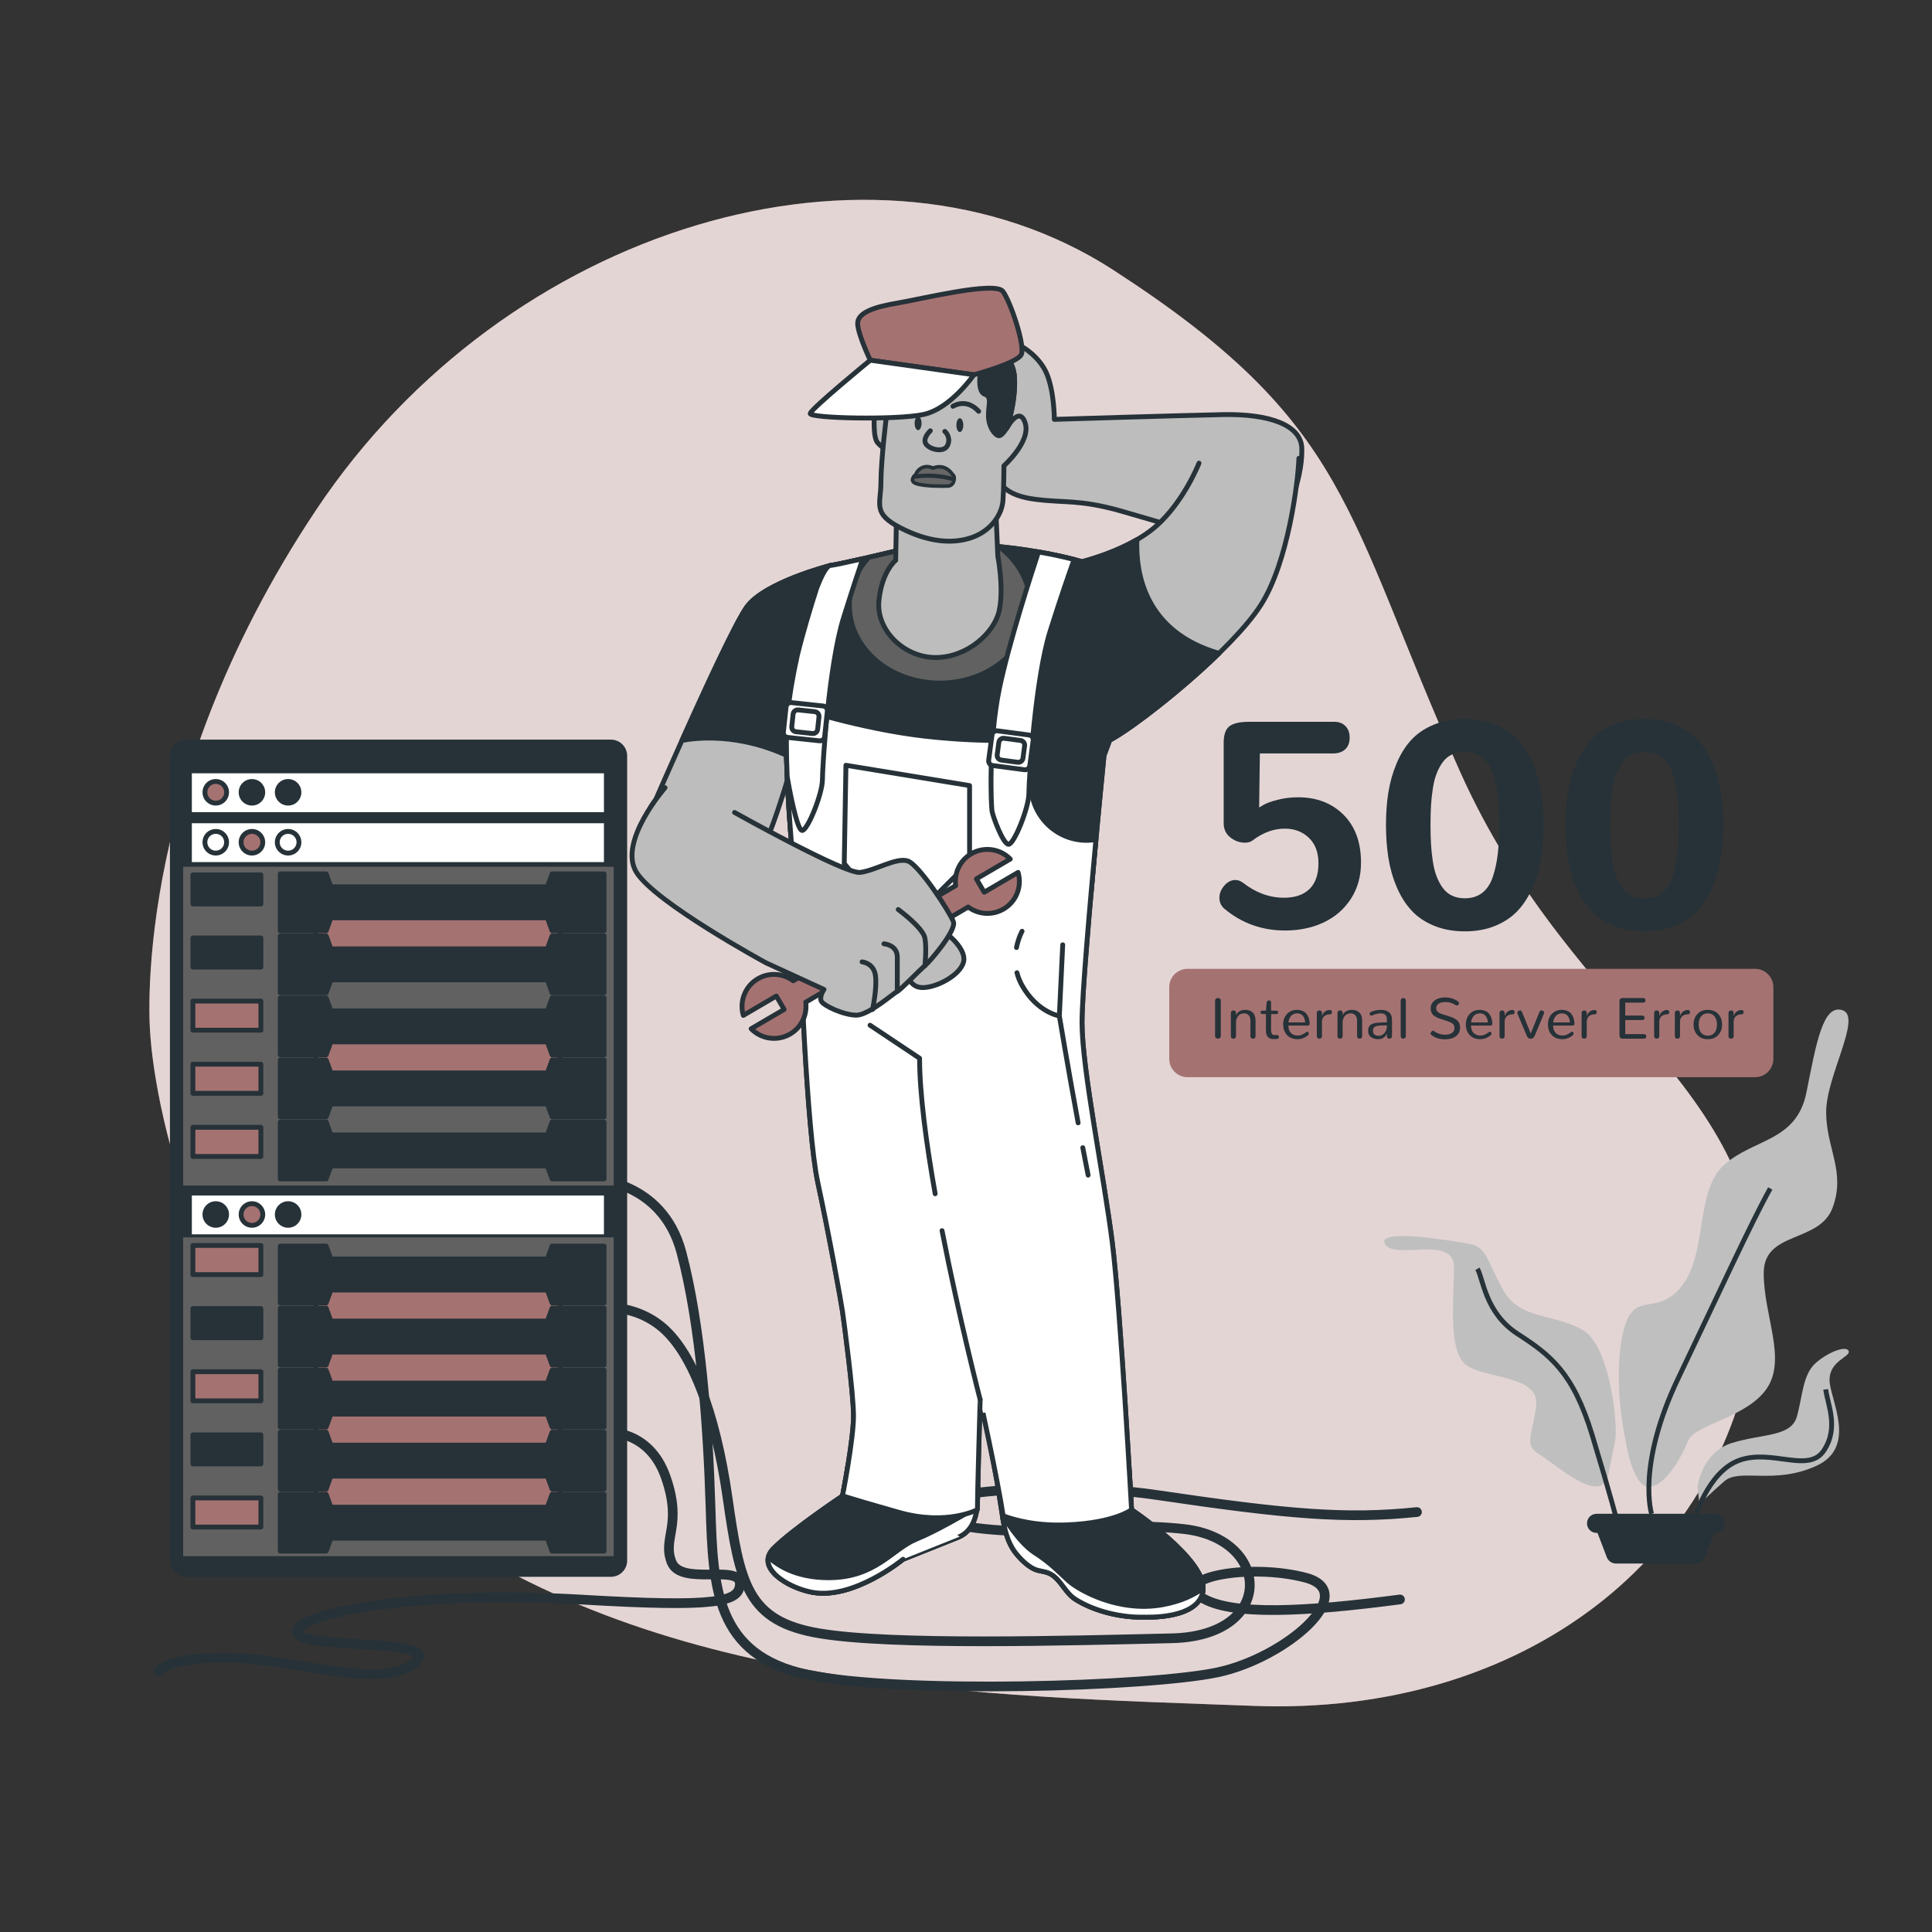 <?xml version="1.0" encoding="utf-8"?>
<!-- Generator: Adobe Illustrator 27.5.0, SVG Export Plug-In . SVG Version: 6.00 Build 0)  -->
<svg version="1.1" xmlns="http://www.w3.org/2000/svg" xmlns:xlink="http://www.w3.org/1999/xlink" x="0px" y="0px"
	 viewBox="0 0 500 500" style="enable-background:new 0 0 500 500;" xml:space="preserve">
<rect x="0" y="0" width="500" height="500" fill="#333333" stroke="none"/>
<g id="Background_Simple">
	<g>
		<path style="fill:#A57272;" d="M38.888,267.6c0,0,3.638,74.585,66.628,122.456c62.99,47.871,149.193,48.817,219.008,51.424
			c69.816,2.607,122.725-38.598,129.808-98.67c7.082-60.072-46.496-76.014-76.535-143.237
			c-30.039-67.223-27.837-89.686-89.705-129.712c-61.868-40.026-157.14-11.398-206.127,61.883
			C32.978,205.026,38.888,267.6,38.888,267.6z"/>
		<path style="opacity:0.7;fill:#FFFFFF;" d="M38.888,267.6c0,0,3.638,74.585,66.628,122.456
			c62.99,47.871,149.193,48.817,219.008,51.424c69.816,2.607,122.725-38.598,129.808-98.67
			c7.082-60.072-46.496-76.014-76.535-143.237c-30.039-67.223-27.837-89.686-89.705-129.712
			c-61.868-40.026-157.14-11.398-206.127,61.883C32.978,205.026,38.888,267.6,38.888,267.6z"/>
	</g>
</g>
<g id="Plants">
	<g>
		<path style="fill:#BFBFBF;" d="M420.729,372.863c0,0-3.402-14.458-0.851-27.215c2.551-12.757,8.505-4.252,15.309-12.757
			s3.402-24.664,11.056-31.467c7.654-6.804,18.71-5.953,21.262-18.71c2.551-12.757,4.252-22.963,9.355-21.262
			c5.103,1.701-4.252,17.009-4.252,26.365s5.103,15.309,1.701,24.664c-3.402,9.355-17.86,5.953-17.86,17.009
			c0,11.056,5.953,22.112,0.85,29.767c-5.103,7.654-18.711,9.355-20.411,13.608c-1.701,4.252-5.953,11.907-10.206,11.907
			C422.43,384.77,420.729,372.863,420.729,372.863z"/>
		<path style="fill:#BFBFBF;" d="M417.962,373.014c0.85-2.552-0.85-24.664-8.505-28.916c-7.654-4.252-16.159-2.551-20.411-10.206
			c-4.252-7.654-4.252-11.056-8.505-11.907c-4.252-0.85-24.664-4.252-22.112,0c2.552,4.252,17.86-2.551,17.86,5.953
			c0,8.505-1.701,22.112,3.402,25.514c5.103,3.402,18.71,2.551,17.86,10.206c-0.85,7.654-3.402,10.206,0.85,12.757
			c4.252,2.551,16.159,13.608,17.86,5.103C417.962,373.014,417.962,373.014,417.962,373.014z"/>
		<path style="fill:none;stroke:#263238;stroke-width:1.256;stroke-miterlimit:10;" d="M427.427,391.766
			c0,0-3.962-12.381,6.934-35.162c10.895-22.781,18.819-40.115,23.772-49.029"/>
		<path style="fill:none;stroke:#263238;stroke-width:1.256;stroke-miterlimit:10;" d="M418.512,393.747
			c0,0-1.486-5.943-6.438-22.286c-4.952-16.343-10.895-20.8-19.315-26.248c-8.419-5.448-8.914-14.362-10.4-16.838"/>
		<path style="fill:#BFBFBF;" d="M439.313,384.832c0,0,0.991-8.914,8.914-11.391c7.924-2.476,15.353-1.486,16.838-6.933
			c1.486-5.448,1.486-10.895,4.952-13.867c3.467-2.971,7.924-4.457,8.419-2.971c0.495,1.486-4.952,2.476-4.952,7.429
			s7.429,17.333-3.467,22.286c-10.895,4.953-19.81,0.495-23.772,3.962c-3.962,3.467-6.438,5.943-6.438,5.943L439.313,384.832z"/>
		<path style="fill:none;stroke:#263238;stroke-width:1.256;stroke-miterlimit:10;" d="M438.322,393.747
			c0,0,3.467-12.876,11.886-15.848c8.419-2.971,17.829,3.467,21.791-2.476c3.962-5.943,0.991-11.886,0.495-15.848"/>
		<path style="fill:#263238;" d="M443.893,391.766h-30.705c-1.367,0-2.476,1.109-2.476,2.476l0,0c0,1.368,1.109,2.476,2.476,2.476
			h0.248l2.391,6.27c0.38,0.996,1.335,1.654,2.4,1.654h20.629c1.066,0,2.021-0.658,2.4-1.654l2.39-6.27h0.248
			c1.368,0,2.476-1.109,2.476-2.476l0,0C446.37,392.875,445.261,391.766,443.893,391.766z"/>
	</g>
</g>
<g id="Text">
	<g>
		<g>
			<path style="fill:#A57272;" d="M454.211,278.776H307.333c-2.614,0-4.733-2.119-4.733-4.733V255.47
				c0-2.614,2.119-4.734,4.734-4.734h146.878c2.614,0,4.734,2.119,4.734,4.734v18.573
				C458.945,276.657,456.826,278.776,454.211,278.776z"/>
			<g>
				<path style="fill:#263238;" d="M314.675,268.614c-0.145-0.125-0.217-0.298-0.217-0.519v-9.1c0-0.221,0.075-0.395,0.225-0.523
					c0.15-0.128,0.325-0.191,0.526-0.191c0.201,0,0.374,0.063,0.519,0.188c0.145,0.125,0.217,0.301,0.217,0.527v9.1
					c0,0.226-0.074,0.4-0.221,0.523c-0.147,0.123-0.324,0.184-0.53,0.184C314.992,268.802,314.819,268.739,314.675,268.614z"/>
				<path style="fill:#263238;" d="M318.735,268.643c-0.128-0.111-0.191-0.266-0.191-0.468v-6.052c0-0.196,0.066-0.35,0.199-0.46
					c0.133-0.111,0.29-0.166,0.471-0.166c0.181,0,0.337,0.053,0.467,0.158c0.13,0.105,0.195,0.254,0.195,0.445v0.641
					c0.186-0.447,0.492-0.79,0.917-1.031c0.425-0.24,0.919-0.361,1.484-0.361c0.81,0,1.455,0.236,1.936,0.707
					c0.481,0.471,0.721,1.185,0.721,2.143v3.976c0,0.201-0.065,0.357-0.195,0.468c-0.13,0.11-0.286,0.166-0.467,0.166
					c-0.182,0-0.338-0.055-0.468-0.166c-0.13-0.111-0.195-0.266-0.195-0.468v-3.99c0-0.628-0.146-1.107-0.438-1.436
					c-0.292-0.329-0.703-0.493-1.233-0.493c-0.564,0-1.041,0.201-1.428,0.604c-0.388,0.402-0.599,0.95-0.633,1.642v3.674
					c0,0.196-0.068,0.351-0.203,0.464c-0.135,0.113-0.293,0.169-0.475,0.169C319.017,268.809,318.863,268.754,318.735,268.643z"/>
				<path style="fill:#263238;" d="M328.122,268.363c-0.334-0.366-0.501-0.929-0.501-1.69v-4.241h-0.898
					c-0.162,0-0.286-0.039-0.372-0.118c-0.086-0.079-0.129-0.184-0.129-0.317c0-0.128,0.042-0.232,0.125-0.313
					c0.083-0.081,0.206-0.121,0.368-0.121h0.906l0.177-2.091c0.01-0.157,0.08-0.292,0.21-0.405c0.13-0.113,0.274-0.169,0.431-0.169
					c0.147,0,0.27,0.046,0.368,0.136c0.098,0.091,0.147,0.222,0.147,0.394v2.135h1.355c0.162,0,0.283,0.042,0.364,0.125
					c0.081,0.083,0.122,0.191,0.122,0.324c0,0.28-0.162,0.42-0.486,0.42h-1.355v4.013c0,0.505,0.071,0.87,0.214,1.093
					c0.142,0.223,0.368,0.335,0.677,0.335h0.081l0.501-0.022h0.044c0.162,0,0.29,0.052,0.383,0.155
					c0.093,0.103,0.14,0.223,0.14,0.361c0,0.123-0.027,0.222-0.081,0.298c-0.054,0.076-0.136,0.131-0.247,0.166
					c-0.111,0.034-0.221,0.056-0.331,0.066c-0.11,0.01-0.254,0.015-0.431,0.015h-0.434
					C328.905,268.912,328.456,268.729,328.122,268.363z"/>
				<path style="fill:#263238;" d="M333.865,268.485c-0.545-0.299-0.978-0.74-1.299-1.322c-0.322-0.582-0.482-1.26-0.482-2.036
					c0-0.682,0.135-1.306,0.405-1.87c0.27-0.564,0.677-1.023,1.222-1.377c0.545-0.353,1.18-0.53,1.907-0.53
					c0.574,0,1.077,0.096,1.509,0.287c0.432,0.191,0.776,0.455,1.031,0.792c0.255,0.336,0.447,0.712,0.574,1.126
					c0.128,0.415,0.199,0.87,0.214,1.366c0,0.142-0.039,0.26-0.118,0.353c-0.079,0.093-0.196,0.14-0.353,0.14h-5.051
					c0.01,0.844,0.236,1.484,0.677,1.918c0.442,0.434,1.009,0.657,1.701,0.666c0.437,0,0.829-0.079,1.178-0.236
					c0.349-0.157,0.699-0.371,1.053-0.641c0.088-0.069,0.182-0.103,0.28-0.103c0.118,0,0.217,0.045,0.298,0.136
					c0.081,0.091,0.122,0.198,0.122,0.32c0,0.157-0.069,0.297-0.206,0.42c-0.775,0.697-1.713,1.046-2.812,1.046
					C335.026,268.937,334.41,268.784,333.865,268.485z M337.782,264.598c-0.044-0.687-0.238-1.249-0.582-1.686
					c-0.344-0.437-0.847-0.655-1.509-0.655c-0.344,0-0.655,0.066-0.935,0.199c-0.28,0.133-0.509,0.31-0.688,0.534
					c-0.179,0.223-0.322,0.471-0.427,0.744c-0.106,0.272-0.171,0.561-0.195,0.865H337.782z"/>
				<path style="fill:#263238;" d="M340.985,268.647c-0.128-0.108-0.191-0.26-0.191-0.456v-6.074c0-0.196,0.066-0.347,0.199-0.453
					c0.133-0.106,0.29-0.158,0.471-0.158c0.182,0,0.338,0.053,0.467,0.158c0.13,0.105,0.195,0.251,0.195,0.438l-0.008,0.884
					c0.123-0.456,0.37-0.838,0.74-1.145c0.371-0.307,0.816-0.46,1.336-0.46c0.157,0,0.281,0.059,0.372,0.177
					c0.091,0.118,0.136,0.255,0.136,0.412c0,0.147-0.042,0.274-0.125,0.379c-0.083,0.105-0.204,0.158-0.361,0.158
					c-0.663,0-1.177,0.172-1.542,0.515c-0.366,0.344-0.548,0.802-0.548,1.377v3.792c0,0.196-0.068,0.348-0.203,0.456
					c-0.135,0.108-0.293,0.162-0.475,0.162C341.267,268.809,341.112,268.755,340.985,268.647z"/>
				<path style="fill:#263238;" d="M346.33,268.643c-0.128-0.111-0.191-0.266-0.191-0.468v-6.052c0-0.196,0.066-0.35,0.199-0.46
					c0.133-0.111,0.29-0.166,0.471-0.166c0.182,0,0.337,0.053,0.467,0.158c0.13,0.105,0.195,0.254,0.195,0.445v0.641
					c0.186-0.447,0.492-0.79,0.917-1.031c0.425-0.24,0.919-0.361,1.484-0.361c0.81,0,1.455,0.236,1.936,0.707
					c0.481,0.471,0.721,1.185,0.721,2.143v3.976c0,0.201-0.065,0.357-0.195,0.468c-0.13,0.11-0.286,0.166-0.468,0.166
					c-0.181,0-0.337-0.055-0.467-0.166c-0.13-0.111-0.195-0.266-0.195-0.468v-3.99c0-0.628-0.146-1.107-0.438-1.436
					s-0.703-0.493-1.233-0.493c-0.564,0-1.04,0.201-1.428,0.604c-0.388,0.402-0.599,0.95-0.633,1.642v3.674
					c0,0.196-0.068,0.351-0.202,0.464c-0.135,0.113-0.293,0.169-0.475,0.169C346.612,268.809,346.458,268.754,346.33,268.643z"/>
				<path style="fill:#263238;" d="M354.79,268.389c-0.481-0.368-0.721-0.891-0.721-1.568c0-0.28,0.029-0.525,0.088-0.736
					c0.059-0.211,0.142-0.396,0.25-0.556c0.108-0.159,0.26-0.294,0.457-0.405c0.196-0.111,0.412-0.201,0.648-0.273
					c0.236-0.071,0.535-0.125,0.898-0.162c0.363-0.037,0.737-0.063,1.123-0.077c0.385-0.015,0.85-0.022,1.395-0.022v-0.803
					c0-0.525-0.14-0.913-0.42-1.163c-0.28-0.25-0.67-0.376-1.171-0.376c-0.299,0-0.599,0.032-0.898,0.096
					c-0.299,0.064-0.535,0.128-0.707,0.191c-0.172,0.064-0.383,0.152-0.633,0.265c-0.049,0.025-0.108,0.037-0.177,0.037
					c-0.128,0-0.238-0.053-0.331-0.158c-0.093-0.105-0.14-0.222-0.14-0.35c0-0.147,0.069-0.26,0.206-0.339
					c0.761-0.427,1.666-0.641,2.717-0.641c0.898,0,1.602,0.209,2.109,0.626c0.508,0.417,0.762,1.06,0.762,1.929v4.292
					c0,0.191-0.068,0.342-0.203,0.453c-0.135,0.11-0.291,0.166-0.467,0.166c-0.177,0-0.328-0.053-0.453-0.158
					c-0.125-0.106-0.188-0.254-0.188-0.446v-0.707c-0.456,0.957-1.212,1.436-2.268,1.436
					C355.896,268.942,355.271,268.758,354.79,268.389z M358.29,267.359c0.424-0.466,0.637-1.06,0.637-1.782v-0.221
					c-0.609,0-1.104,0.011-1.487,0.033c-0.383,0.022-0.722,0.061-1.016,0.118c-0.295,0.056-0.515,0.14-0.663,0.25
					c-0.147,0.111-0.256,0.244-0.328,0.401c-0.071,0.157-0.107,0.358-0.107,0.604c0,0.447,0.133,0.774,0.398,0.983
					c0.265,0.209,0.626,0.313,1.082,0.313C357.371,268.058,357.866,267.825,358.29,267.359z"/>
				<path style="fill:#263238;" d="M362.69,268.636c-0.128-0.115-0.191-0.281-0.191-0.497v-9.181c0-0.206,0.068-0.368,0.202-0.486
					c0.135-0.118,0.293-0.177,0.475-0.177c0.177,0,0.33,0.059,0.46,0.177c0.13,0.118,0.195,0.28,0.195,0.486v9.181
					c0,0.206-0.067,0.369-0.202,0.49c-0.135,0.12-0.293,0.18-0.475,0.18C362.972,268.809,362.817,268.751,362.69,268.636z"/>
				<path style="fill:#263238;" d="M370.302,267.705c-0.059-0.054-0.088-0.128-0.088-0.221c0-0.157,0.075-0.319,0.224-0.486
					c0.15-0.167,0.301-0.25,0.453-0.25c0.069,0,0.13,0.02,0.184,0.059c0.835,0.648,1.801,0.972,2.901,0.972
					c0.717,0,1.302-0.142,1.756-0.427c0.454-0.285,0.681-0.697,0.681-1.237c0-0.26-0.033-0.482-0.099-0.666
					c-0.066-0.184-0.177-0.345-0.331-0.482c-0.155-0.137-0.33-0.253-0.526-0.346c-0.196-0.093-0.452-0.194-0.766-0.302l-2.113-0.707
					c-0.78-0.265-1.362-0.599-1.745-1.001c-0.383-0.402-0.574-0.957-0.574-1.664c0-0.569,0.166-1.07,0.497-1.502
					c0.331-0.432,0.778-0.758,1.34-0.979c0.562-0.221,1.196-0.331,1.903-0.331c0.692,0,1.353,0.112,1.984,0.335
					c0.631,0.223,1.113,0.485,1.447,0.784c0.113,0.098,0.169,0.221,0.169,0.368c0,0.152-0.056,0.29-0.169,0.412
					c-0.113,0.123-0.248,0.184-0.405,0.184c-0.113,0-0.221-0.034-0.324-0.103c-0.299-0.196-0.676-0.377-1.13-0.541
					c-0.454-0.165-0.939-0.247-1.454-0.247c-0.736,0-1.325,0.135-1.767,0.405c-0.442,0.27-0.663,0.66-0.663,1.171
					c0,0.383,0.114,0.688,0.342,0.917c0.228,0.228,0.593,0.426,1.093,0.592l2.12,0.685c0.427,0.137,0.789,0.282,1.086,0.434
					c0.297,0.152,0.567,0.337,0.81,0.556c0.243,0.219,0.425,0.48,0.545,0.784c0.12,0.304,0.181,0.655,0.181,1.053
					c0,0.962-0.355,1.711-1.064,2.245c-0.709,0.535-1.672,0.803-2.89,0.803C372.413,268.971,371.211,268.549,370.302,267.705z"/>
				<path style="fill:#263238;" d="M381.14,268.485c-0.545-0.299-0.978-0.74-1.3-1.322c-0.321-0.582-0.482-1.26-0.482-2.036
					c0-0.682,0.135-1.306,0.405-1.87c0.27-0.564,0.677-1.023,1.222-1.377c0.545-0.353,1.18-0.53,1.907-0.53
					c0.574,0,1.077,0.096,1.509,0.287c0.432,0.191,0.775,0.455,1.031,0.792c0.255,0.336,0.447,0.712,0.574,1.126
					c0.128,0.415,0.199,0.87,0.214,1.366c0,0.142-0.039,0.26-0.118,0.353c-0.078,0.093-0.196,0.14-0.353,0.14h-5.051
					c0.01,0.844,0.236,1.484,0.677,1.918c0.442,0.434,1.009,0.657,1.701,0.666c0.437,0,0.83-0.079,1.178-0.236
					c0.349-0.157,0.7-0.371,1.053-0.641c0.088-0.069,0.181-0.103,0.28-0.103c0.118,0,0.217,0.045,0.298,0.136
					c0.081,0.091,0.122,0.198,0.122,0.32c0,0.157-0.069,0.297-0.206,0.42c-0.776,0.697-1.713,1.046-2.813,1.046
					C382.301,268.937,381.685,268.784,381.14,268.485z M385.057,264.598c-0.044-0.687-0.238-1.249-0.582-1.686
					c-0.344-0.437-0.847-0.655-1.509-0.655c-0.344,0-0.655,0.066-0.935,0.199c-0.28,0.133-0.509,0.31-0.689,0.534
					c-0.179,0.223-0.321,0.471-0.427,0.744c-0.105,0.272-0.171,0.561-0.195,0.865H385.057z"/>
				<path style="fill:#263238;" d="M388.26,268.647c-0.128-0.108-0.191-0.26-0.191-0.456v-6.074c0-0.196,0.066-0.347,0.199-0.453
					c0.133-0.106,0.29-0.158,0.471-0.158c0.182,0,0.337,0.053,0.468,0.158c0.13,0.105,0.195,0.251,0.195,0.438l-0.007,0.884
					c0.123-0.456,0.369-0.838,0.74-1.145c0.371-0.307,0.816-0.46,1.336-0.46c0.157,0,0.281,0.059,0.372,0.177
					c0.091,0.118,0.136,0.255,0.136,0.412c0,0.147-0.042,0.274-0.125,0.379s-0.204,0.158-0.361,0.158
					c-0.663,0-1.177,0.172-1.542,0.515c-0.366,0.344-0.549,0.802-0.549,1.377v3.792c0,0.196-0.067,0.348-0.202,0.456
					c-0.135,0.108-0.293,0.162-0.475,0.162C388.542,268.809,388.387,268.755,388.26,268.647z"/>
				<path style="fill:#263238;" d="M395.486,268.592c-0.159-0.15-0.315-0.406-0.468-0.769l-2.297-5.5
					c-0.03-0.064-0.044-0.132-0.044-0.206c0-0.167,0.07-0.313,0.21-0.438c0.14-0.125,0.296-0.188,0.467-0.188
					c0.255,0,0.437,0.14,0.545,0.42l2.253,5.544l2.246-5.544c0.108-0.28,0.29-0.42,0.545-0.42c0.172,0,0.327,0.063,0.467,0.188
					c0.14,0.125,0.21,0.271,0.21,0.438c0,0.074-0.015,0.142-0.044,0.206l-2.297,5.5c-0.152,0.363-0.308,0.62-0.467,0.769
					c-0.16,0.15-0.379,0.225-0.659,0.225C395.868,268.816,395.646,268.741,395.486,268.592z"/>
				<path style="fill:#263238;" d="M402.388,268.485c-0.545-0.299-0.978-0.74-1.299-1.322c-0.322-0.582-0.482-1.26-0.482-2.036
					c0-0.682,0.135-1.306,0.405-1.87c0.27-0.564,0.677-1.023,1.222-1.377c0.545-0.353,1.181-0.53,1.907-0.53
					c0.574,0,1.077,0.096,1.509,0.287c0.432,0.191,0.776,0.455,1.031,0.792c0.255,0.336,0.447,0.712,0.574,1.126
					c0.128,0.415,0.199,0.87,0.214,1.366c0,0.142-0.039,0.26-0.118,0.353c-0.079,0.093-0.196,0.14-0.354,0.14h-5.051
					c0.01,0.844,0.236,1.484,0.677,1.918c0.442,0.434,1.009,0.657,1.701,0.666c0.437,0,0.829-0.079,1.178-0.236
					c0.348-0.157,0.699-0.371,1.053-0.641c0.088-0.069,0.182-0.103,0.28-0.103c0.118,0,0.217,0.045,0.298,0.136
					c0.081,0.091,0.122,0.198,0.122,0.32c0,0.157-0.069,0.297-0.206,0.42c-0.776,0.697-1.713,1.046-2.813,1.046
					C403.549,268.937,402.933,268.784,402.388,268.485z M406.305,264.598c-0.044-0.687-0.238-1.249-0.582-1.686
					c-0.344-0.437-0.847-0.655-1.509-0.655c-0.344,0-0.655,0.066-0.935,0.199c-0.28,0.133-0.509,0.31-0.688,0.534
					c-0.179,0.223-0.322,0.471-0.427,0.744c-0.106,0.272-0.171,0.561-0.195,0.865H406.305z"/>
				<path style="fill:#263238;" d="M409.508,268.647c-0.128-0.108-0.191-0.26-0.191-0.456v-6.074c0-0.196,0.066-0.347,0.199-0.453
					c0.133-0.106,0.29-0.158,0.471-0.158c0.182,0,0.337,0.053,0.467,0.158c0.13,0.105,0.195,0.251,0.195,0.438l-0.007,0.884
					c0.123-0.456,0.369-0.838,0.74-1.145c0.371-0.307,0.816-0.46,1.336-0.46c0.157,0,0.281,0.059,0.372,0.177
					c0.091,0.118,0.136,0.255,0.136,0.412c0,0.147-0.042,0.274-0.125,0.379c-0.083,0.105-0.204,0.158-0.361,0.158
					c-0.663,0-1.177,0.172-1.542,0.515c-0.366,0.344-0.548,0.802-0.548,1.377v3.792c0,0.196-0.068,0.348-0.202,0.456
					c-0.135,0.108-0.293,0.162-0.475,0.162C409.79,268.809,409.636,268.755,409.508,268.647z"/>
				<path style="fill:#263238;" d="M419.348,268.592c-0.15-0.145-0.225-0.313-0.225-0.504v-9.078c0-0.191,0.068-0.359,0.203-0.504
					c0.135-0.145,0.301-0.217,0.497-0.217h5.456c0.186,0,0.331,0.058,0.434,0.173c0.103,0.115,0.154,0.254,0.154,0.416
					c0,0.162-0.051,0.302-0.154,0.42c-0.103,0.118-0.248,0.177-0.434,0.177h-4.668v3.35h4.418c0.191,0,0.339,0.056,0.442,0.169
					c0.103,0.113,0.155,0.248,0.155,0.405c0,0.157-0.053,0.293-0.158,0.409c-0.105,0.115-0.252,0.173-0.438,0.173h-4.418v3.645
					h4.859c0.186,0,0.331,0.059,0.434,0.177c0.103,0.118,0.155,0.258,0.155,0.42c0,0.162-0.052,0.301-0.155,0.416
					c-0.103,0.115-0.248,0.173-0.434,0.173h-5.61C419.668,268.809,419.498,268.737,419.348,268.592z"/>
				<path style="fill:#263238;" d="M428.283,268.647c-0.128-0.108-0.191-0.26-0.191-0.456v-6.074c0-0.196,0.066-0.347,0.199-0.453
					c0.133-0.106,0.29-0.158,0.471-0.158c0.182,0,0.338,0.053,0.467,0.158c0.13,0.105,0.195,0.251,0.195,0.438l-0.007,0.884
					c0.123-0.456,0.369-0.838,0.74-1.145c0.371-0.307,0.816-0.46,1.336-0.46c0.157,0,0.281,0.059,0.372,0.177
					c0.091,0.118,0.136,0.255,0.136,0.412c0,0.147-0.042,0.274-0.125,0.379c-0.083,0.105-0.204,0.158-0.361,0.158
					c-0.663,0-1.177,0.172-1.543,0.515c-0.366,0.344-0.548,0.802-0.548,1.377v3.792c0,0.196-0.068,0.348-0.203,0.456
					c-0.135,0.108-0.293,0.162-0.475,0.162C428.565,268.809,428.41,268.755,428.283,268.647z"/>
				<path style="fill:#263238;" d="M433.642,268.647c-0.128-0.108-0.191-0.26-0.191-0.456v-6.074c0-0.196,0.066-0.347,0.199-0.453
					c0.132-0.106,0.289-0.158,0.471-0.158c0.182,0,0.337,0.053,0.467,0.158c0.13,0.105,0.195,0.251,0.195,0.438l-0.007,0.884
					c0.123-0.456,0.369-0.838,0.74-1.145c0.371-0.307,0.816-0.46,1.336-0.46c0.157,0,0.281,0.059,0.372,0.177
					c0.091,0.118,0.136,0.255,0.136,0.412c0,0.147-0.042,0.274-0.125,0.379c-0.083,0.105-0.204,0.158-0.361,0.158
					c-0.663,0-1.177,0.172-1.543,0.515s-0.548,0.802-0.548,1.377v3.792c0,0.196-0.068,0.348-0.203,0.456
					c-0.135,0.108-0.293,0.162-0.475,0.162C433.925,268.809,433.77,268.755,433.642,268.647z"/>
				<path style="fill:#263238;" d="M439.293,267.874c-0.665-0.712-0.998-1.62-0.998-2.724c0-1.109,0.333-2.02,0.998-2.732
					c0.665-0.712,1.562-1.068,2.691-1.068c1.129,0,2.026,0.355,2.691,1.064c0.665,0.709,0.998,1.621,0.998,2.735
					c0,1.104-0.331,2.012-0.994,2.724c-0.663,0.712-1.561,1.068-2.695,1.068C440.855,268.942,439.958,268.586,439.293,267.874z
					 M443.725,267.259c0.415-0.513,0.622-1.216,0.622-2.109c0-0.888-0.21-1.593-0.629-2.113c-0.42-0.52-0.998-0.78-1.734-0.78
					c-0.741,0-1.32,0.259-1.738,0.777c-0.417,0.518-0.626,1.223-0.626,2.117c0,0.884,0.207,1.584,0.622,2.102
					c0.415,0.518,0.99,0.777,1.727,0.777C442.725,268.029,443.311,267.772,443.725,267.259z"/>
				<path style="fill:#263238;" d="M447.528,268.647c-0.128-0.108-0.191-0.26-0.191-0.456v-6.074c0-0.196,0.066-0.347,0.199-0.453
					c0.132-0.106,0.29-0.158,0.471-0.158c0.182,0,0.337,0.053,0.467,0.158c0.13,0.105,0.195,0.251,0.195,0.438l-0.007,0.884
					c0.123-0.456,0.369-0.838,0.74-1.145c0.371-0.307,0.816-0.46,1.336-0.46c0.157,0,0.281,0.059,0.372,0.177
					c0.091,0.118,0.136,0.255,0.136,0.412c0,0.147-0.042,0.274-0.125,0.379c-0.083,0.105-0.204,0.158-0.361,0.158
					c-0.663,0-1.177,0.172-1.543,0.515c-0.366,0.344-0.548,0.802-0.548,1.377v3.792c0,0.196-0.068,0.348-0.202,0.456
					c-0.135,0.108-0.293,0.162-0.475,0.162C447.81,268.809,447.656,268.755,447.528,268.647z"/>
			</g>
		</g>
		<g>
			<path style="fill:#263238;" d="M316.796,235.121c-0.809-0.734-1.212-1.652-1.212-2.753c0-1.15,0.422-2.209,1.266-3.176
				c0.845-0.967,1.793-1.45,2.846-1.45c0.342,0,0.686,0.061,1.028,0.184c0.342,0.123,0.674,0.307,0.992,0.551
				c3.304,2.57,6.829,3.854,10.574,3.854c2.864,0,5.067-0.752,6.609-2.258c1.543-1.505,2.313-3.727,2.313-6.663
				c0-2.815-0.826-5.011-2.479-6.591c-1.652-1.579-3.727-2.368-6.222-2.368c-2.864,0-5.63,1.004-8.298,3.011
				c-0.491,0.416-1.176,0.623-2.057,0.623c-1.346,0-2.595-0.453-3.745-1.358c-1.151-0.906-1.725-2.13-1.725-3.671v-20.854
				c0-2.08,0.501-3.5,1.506-4.259c1.002-0.759,2.68-1.139,5.03-1.139h22.102c1.199,0,2.16,0.368,2.883,1.102
				c0.721,0.734,1.082,1.738,1.082,3.011c0,1.273-0.379,2.271-1.138,2.992c-0.76,0.722-1.823,1.083-3.194,1.083h-18.908
				l-0.184,13.989l1.102-0.661c0.734-0.441,1.945-0.882,3.634-1.322c1.689-0.441,3.475-0.661,5.36-0.661
				c4.798,0,8.707,1.506,11.731,4.516c3.022,3.011,4.534,7.136,4.534,12.373c0,3.55-0.869,6.671-2.606,9.363
				c-1.739,2.692-4.089,4.736-7.05,6.132c-2.962,1.395-6.291,2.092-9.986,2.092C326.562,240.812,321.299,238.916,316.796,235.121z"
				/>
			<path style="fill:#263238;" d="M371.079,239.564c-2.362-0.979-4.308-2.307-5.837-3.984c-1.53-1.676-2.797-3.701-3.8-6.075
				c-1.004-2.374-1.714-4.878-2.129-7.509c-0.417-2.631-0.625-5.477-0.625-8.537c0-3.011,0.207-5.813,0.625-8.407
				c0.415-2.595,1.119-5.079,2.11-7.454c0.992-2.374,2.246-4.394,3.764-6.058c1.517-1.664,3.463-2.992,5.837-3.984
				c2.374-0.991,5.067-1.487,8.078-1.487c2.961,0,5.612,0.484,7.949,1.45c2.337,0.968,4.27,2.277,5.801,3.929
				c1.53,1.652,2.803,3.66,3.819,6.021c1.015,2.363,1.738,4.853,2.166,7.472c0.428,2.619,0.643,5.459,0.643,8.518
				c0,3.036-0.209,5.869-0.625,8.5c-0.416,2.631-1.126,5.134-2.129,7.509c-1.004,2.374-2.271,4.399-3.8,6.075
				c-1.53,1.677-3.47,3.011-5.819,4.003c-2.35,0.992-5.019,1.487-8.004,1.487C376.115,241.033,373.441,240.542,371.079,239.564z
				 M383.654,231.027c1.223-0.967,2.135-2.379,2.735-4.241c0.6-1.859,1.016-3.83,1.248-5.911c0.233-2.08,0.35-4.552,0.35-7.416
				c0-2.252-0.061-4.228-0.184-5.929c-0.123-1.701-0.373-3.402-0.752-5.103c-0.38-1.701-0.888-3.096-1.524-4.186
				c-0.637-1.089-1.493-1.97-2.571-2.644c-1.077-0.672-2.362-1.009-3.854-1.009c-1.248,0-2.35,0.22-3.305,0.661
				c-0.955,0.44-1.75,1.096-2.387,1.965c-0.637,0.869-1.169,1.848-1.596,2.937c-0.43,1.089-0.759,2.38-0.991,3.873
				c-0.233,1.493-0.393,2.974-0.477,4.443c-0.086,1.469-0.129,3.133-0.129,4.993c0,1.86,0.043,3.531,0.129,5.011
				c0.085,1.481,0.244,2.974,0.477,4.48c0.232,1.505,0.562,2.809,0.991,3.91c0.427,1.102,0.96,2.087,1.596,2.956
				c0.637,0.869,1.432,1.53,2.387,1.983c0.955,0.453,2.057,0.678,3.305,0.678C380.913,232.478,382.429,231.994,383.654,231.027z"/>
			<path style="fill:#263238;" d="M417.561,239.564c-2.362-0.979-4.308-2.307-5.837-3.984c-1.53-1.676-2.797-3.701-3.8-6.075
				c-1.004-2.374-1.714-4.878-2.129-7.509c-0.417-2.631-0.624-5.477-0.624-8.537c0-3.011,0.207-5.813,0.624-8.407
				c0.415-2.595,1.119-5.079,2.111-7.454c0.992-2.374,2.246-4.394,3.763-6.058c1.517-1.664,3.463-2.992,5.837-3.984
				c2.374-0.991,5.067-1.487,8.078-1.487c2.961,0,5.611,0.484,7.949,1.45c2.336,0.968,4.27,2.277,5.8,3.929
				c1.53,1.652,2.803,3.66,3.819,6.021c1.015,2.363,1.737,4.853,2.166,7.472c0.428,2.619,0.643,5.459,0.643,8.518
				c0,3.036-0.209,5.869-0.625,8.5c-0.416,2.631-1.126,5.134-2.129,7.509c-1.004,2.374-2.271,4.399-3.801,6.075
				c-1.53,1.677-3.47,3.011-5.819,4.003c-2.35,0.992-5.019,1.487-8.004,1.487C422.597,241.033,419.923,240.542,417.561,239.564z
				 M430.136,231.027c1.223-0.967,2.135-2.379,2.735-4.241c0.6-1.859,1.016-3.83,1.248-5.911c0.233-2.08,0.35-4.552,0.35-7.416
				c0-2.252-0.061-4.228-0.184-5.929c-0.123-1.701-0.373-3.402-0.752-5.103c-0.38-1.701-0.888-3.096-1.524-4.186
				c-0.637-1.089-1.493-1.97-2.571-2.644c-1.077-0.672-2.362-1.009-3.854-1.009c-1.248,0-2.35,0.22-3.305,0.661
				c-0.955,0.44-1.75,1.096-2.387,1.965c-0.637,0.869-1.169,1.848-1.596,2.937c-0.43,1.089-0.76,2.38-0.992,3.873
				c-0.233,1.493-0.393,2.974-0.477,4.443c-0.086,1.469-0.129,3.133-0.129,4.993c0,1.86,0.043,3.531,0.129,5.011
				c0.085,1.481,0.244,2.974,0.477,4.48c0.232,1.505,0.562,2.809,0.992,3.91c0.427,1.102,0.96,2.087,1.596,2.956
				c0.637,0.869,1.432,1.53,2.387,1.983c0.955,0.453,2.057,0.678,3.305,0.678C427.395,232.478,428.911,231.994,430.136,231.027z"/>
		</g>
	</g>
</g>
<g id="Server">
	<g style="display:none;">
		<g style="display:inline;">
			<g>
				<path style="fill:none;stroke:#263238;stroke-linecap:round;stroke-linejoin:round;stroke-miterlimit:10;" d="M100.148,342.69
					l69.017-58.207c2.563-2.162,6.001-2.362,8.741-0.509l86.963,58.792l43.655-29.756c2.264-1.543,5.061-1.637,7.4-0.247
					l50.315,29.898"/>
				<path style="fill:none;stroke:#263238;stroke-linecap:round;stroke-linejoin:round;stroke-miterlimit:10;" d="M346.223,330.648
					l16.994-6.818c1.972-0.791,4.141-0.62,6,0.474l31.489,18.526"/>
				<path style="fill:none;stroke:#263238;stroke-linecap:round;stroke-linejoin:round;stroke-miterlimit:10;" d="M132.948,314.833
					l-7.578-4.971c-2.609-1.609-5.784-1.393-8.209,0.559L77.058,342.69"/>
			</g>
			
				<line style="fill:none;stroke:#263238;stroke-linecap:round;stroke-linejoin:round;stroke-miterlimit:10;" x1="71.071" y1="342.766" x2="416.138" y2="342.766"/>
		</g>
		<g style="display:inline;">
			
				<line style="fill:none;stroke:#263238;stroke-linecap:round;stroke-linejoin:round;stroke-miterlimit:10;" x1="291.242" y1="329.852" x2="292.734" y2="328.852"/>
			
				<line style="fill:none;stroke:#263238;stroke-linecap:round;stroke-linejoin:round;stroke-miterlimit:10;" x1="271.881" y1="342.828" x2="289.271" y2="331.173"/>
		</g>
		<g style="display:inline;">
			
				<line style="fill:none;stroke:#263238;stroke-linecap:round;stroke-linejoin:round;stroke-miterlimit:10;" x1="148.097" y1="309.489" x2="151.101" y2="306.92"/>
			
				<line style="fill:none;stroke:#263238;stroke-linecap:round;stroke-linejoin:round;stroke-miterlimit:10;" x1="109.108" y1="342.828" x2="144.126" y2="312.884"/>
		</g>
	</g>
	<g>
		<g>
			
				<path style="fill:none;stroke:#263238;stroke-width:2.513;stroke-linecap:round;stroke-linejoin:round;stroke-miterlimit:10;" d="
				M153.006,338.543c0,0,9.516-1.886,17.683,4.397c8.167,6.283,14.383,22.254,17.592,44.607
				c3.209,22.354,5.026,32.042,23.874,35.183c18.848,3.141,64.084,1.885,91.099,1.257c27.016-0.628,25.759-25.759,3.141-28.272
				c-22.618-2.513-38.267,3.523-61.856-1.694c-23.589-5.217,21.018-12.128,54.945-7.102c33.927,5.026,49.005,6.283,67.225,4.398"/>
			
				<path style="fill:none;stroke:#263238;stroke-width:2.513;stroke-linecap:round;stroke-linejoin:round;stroke-miterlimit:10;" d="
				M153.006,305.096c0,0,18.311,0.148,23.338,18.996c5.026,18.848,6.911,45.236,7.539,65.969
				c0.628,20.733,1.257,38.324,25.131,43.351c23.874,5.026,88.586,3.141,106.178-0.628c17.592-3.77,37.068-20.733,22.618-24.503
				c-14.45-3.77-34.555,0-27.016,5.026c7.539,5.026,27.644,3.77,51.518,0.628"/>
			<g>
				
					<path style="fill:none;stroke:#263238;stroke-width:2.513;stroke-linecap:round;stroke-linejoin:round;stroke-miterlimit:10;" d="
					M156.761,370.686c0,0,11.186-0.973,15.563,11.672c4.377,12.645-0.973,15.563,1.459,21.886s17.776,0.419,17.705,5.657
					c-0.064,4.78-6.126,6.125-41.05,4.07c-45.661-2.688-75.871,4.377-73.439,8.755c2.432,4.377,38.908,0.973,30.154,7.782
					s-30.154-0.973-46.69-1.459c-16.536-0.486-19.454,3.405-19.454,3.405"/>
			</g>
		</g>
		<g>
			
				<path style="fill:#263238;stroke:#263238;stroke-width:1.256;stroke-linecap:round;stroke-linejoin:round;stroke-miterlimit:10;" d="
				M158.117,192.045H48.171c-1.966,0-3.56,1.594-3.56,3.56v208.28c0,1.966,1.594,3.56,3.56,3.56h109.946
				c1.966,0,3.56-1.594,3.56-3.56v-208.28C161.676,193.639,160.082,192.045,158.117,192.045z"/>
			<rect x="47.409" y="224.314" style="fill:#616161;" width="111.413" height="82.513"/>
			<rect x="47.409" y="320.23" style="fill:#616161;" width="111.413" height="82.513"/>
			
				<rect x="81.754" y="330.283" style="fill:#A57272;stroke:#263238;stroke-width:1.256;stroke-linecap:round;stroke-linejoin:round;stroke-miterlimit:10;" width="63.246" height="64.502"/>
			
				<rect x="81.754" y="233.529" style="fill:#A57272;stroke:#263238;stroke-width:1.256;stroke-linecap:round;stroke-linejoin:round;stroke-miterlimit:10;" width="63.246" height="15.916"/>
			
				<rect x="81.754" y="264.105" style="fill:#A57272;stroke:#263238;stroke-width:1.256;stroke-linecap:round;stroke-linejoin:round;stroke-miterlimit:10;" width="63.246" height="15.916"/>
			
				<polygon style="fill:#263238;stroke:#263238;stroke-width:1.256;stroke-linecap:round;stroke-linejoin:round;stroke-miterlimit:10;" points="
				142.884,226.161 141.662,229.506 85.631,229.506 84.409,226.161 72.539,226.161 72.539,240.878 84.409,240.878 85.631,237.533 
				141.662,237.533 142.884,240.878 156.325,240.878 156.325,226.161 			"/>
			
				<polygon style="fill:#263238;stroke:#263238;stroke-width:1.256;stroke-linecap:round;stroke-linejoin:round;stroke-miterlimit:10;" points="
				142.884,242.216 141.662,245.56 85.631,245.56 84.409,242.216 72.539,242.216 72.539,256.932 84.409,256.932 85.631,253.588 
				141.662,253.588 142.884,256.932 156.325,256.932 156.325,242.216 			"/>
			
				<polygon style="fill:#263238;stroke:#263238;stroke-width:1.256;stroke-linecap:round;stroke-linejoin:round;stroke-miterlimit:10;" points="
				142.884,258.27 141.662,261.615 85.631,261.615 84.409,258.27 72.539,258.27 72.539,272.987 84.409,272.987 85.631,269.642 
				141.662,269.642 142.884,272.987 156.325,272.987 156.325,258.27 			"/>
			
				<polygon style="fill:#263238;stroke:#263238;stroke-width:1.256;stroke-linecap:round;stroke-linejoin:round;stroke-miterlimit:10;" points="
				142.884,274.325 141.662,277.67 85.631,277.67 84.409,274.325 72.539,274.325 72.539,289.042 84.409,289.042 85.631,285.697 
				141.662,285.697 142.884,289.042 156.325,289.042 156.325,274.325 			"/>
			
				<polygon style="fill:#263238;stroke:#263238;stroke-width:1.256;stroke-linecap:round;stroke-linejoin:round;stroke-miterlimit:10;" points="
				142.884,290.379 141.662,293.724 85.631,293.724 84.409,290.379 72.539,290.379 72.539,305.096 84.409,305.096 85.631,301.751 
				141.662,301.751 142.884,305.096 156.325,305.096 156.325,290.379 			"/>
			
				<polygon style="fill:#263238;stroke:#263238;stroke-width:1.256;stroke-linecap:round;stroke-linejoin:round;stroke-miterlimit:10;" points="
				142.884,322.489 141.662,325.833 85.631,325.833 84.409,322.489 72.539,322.489 72.539,337.205 84.409,337.205 85.631,333.861 
				141.662,333.861 142.884,337.205 156.325,337.205 156.325,322.489 			"/>
			
				<polygon style="fill:#263238;stroke:#263238;stroke-width:1.256;stroke-linecap:round;stroke-linejoin:round;stroke-miterlimit:10;" points="
				142.884,338.543 141.662,341.888 85.631,341.888 84.409,338.543 72.539,338.543 72.539,353.26 84.409,353.26 85.631,349.915 
				141.662,349.915 142.884,353.26 156.325,353.26 156.325,338.543 			"/>
			
				<polygon style="fill:#263238;stroke:#263238;stroke-width:1.256;stroke-linecap:round;stroke-linejoin:round;stroke-miterlimit:10;" points="
				142.884,354.598 141.662,357.943 85.631,357.943 84.409,354.598 72.539,354.598 72.539,369.315 84.409,369.315 85.631,365.97 
				141.662,365.97 142.884,369.315 156.325,369.315 156.325,354.598 			"/>
			
				<polygon style="fill:#263238;stroke:#263238;stroke-width:1.256;stroke-linecap:round;stroke-linejoin:round;stroke-miterlimit:10;" points="
				142.884,370.653 141.662,373.997 85.631,373.997 84.409,370.653 72.539,370.653 72.539,385.369 84.409,385.369 85.631,382.025 
				141.662,382.025 142.884,385.369 156.325,385.369 156.325,370.653 			"/>
			
				<polygon style="fill:#263238;stroke:#263238;stroke-width:1.256;stroke-linecap:round;stroke-linejoin:round;stroke-miterlimit:10;" points="
				142.884,386.707 141.662,390.052 85.631,390.052 84.409,386.707 72.539,386.707 72.539,401.424 84.409,401.424 85.631,398.079 
				141.662,398.079 142.884,401.424 156.325,401.424 156.325,386.707 			"/>
			<rect x="49.652" y="309.39" style="fill:#FFFFFF;" width="106.646" height="10.053"/>
			<g>
				
					<path style="fill:#263238;stroke:#263238;stroke-width:1.256;stroke-linecap:round;stroke-linejoin:round;stroke-miterlimit:10;" d="
					M58.648,314.309c0-1.552-1.258-2.81-2.811-2.81s-2.811,1.258-2.811,2.81c0,1.552,1.258,2.811,2.811,2.811
					S58.648,315.861,58.648,314.309z"/>
				
					<circle style="fill:#A57272;stroke:#263238;stroke-width:1.256;stroke-linecap:round;stroke-linejoin:round;stroke-miterlimit:10;" cx="65.201" cy="314.309" r="2.81"/>
				
					<path style="fill:#263238;stroke:#263238;stroke-width:1.256;stroke-linecap:round;stroke-linejoin:round;stroke-miterlimit:10;" d="
					M77.374,314.309c0-1.552-1.258-2.81-2.81-2.81s-2.811,1.258-2.811,2.81c0,1.552,1.258,2.811,2.811,2.811
					S77.374,315.861,77.374,314.309z"/>
			</g>
			<rect x="49.652" y="213.055" style="fill:#FFFFFF;" width="106.646" height="10.053"/>
			<g>
				
					<path style="fill:#FFFFFF;stroke:#263238;stroke-width:1.256;stroke-linecap:round;stroke-linejoin:round;stroke-miterlimit:10;" d="
					M58.648,217.974c0-1.552-1.258-2.811-2.811-2.811s-2.811,1.258-2.811,2.811s1.258,2.811,2.811,2.811
					S58.648,219.526,58.648,217.974z"/>
				
					<path style="fill:#A57272;stroke:#263238;stroke-width:1.256;stroke-linecap:round;stroke-linejoin:round;stroke-miterlimit:10;" d="
					M68.011,217.974c0-1.552-1.258-2.811-2.811-2.811s-2.811,1.258-2.811,2.811s1.258,2.811,2.811,2.811
					S68.011,219.526,68.011,217.974z"/>
				
					<path style="fill:#FFFFFF;stroke:#263238;stroke-width:1.256;stroke-linecap:round;stroke-linejoin:round;stroke-miterlimit:10;" d="
					M77.374,217.974c0-1.552-1.258-2.811-2.81-2.811s-2.811,1.258-2.811,2.811s1.258,2.811,2.811,2.811
					S77.374,219.526,77.374,217.974z"/>
			</g>
			<rect x="49.652" y="200.129" style="fill:#FFFFFF;" width="106.646" height="10.053"/>
			<g>
				
					<path style="fill:#A57272;stroke:#263238;stroke-width:1.256;stroke-linecap:round;stroke-linejoin:round;stroke-miterlimit:10;" d="
					M58.648,205.047c0-1.552-1.258-2.811-2.811-2.811s-2.811,1.258-2.811,2.811c0,1.552,1.258,2.811,2.811,2.811
					S58.648,206.6,58.648,205.047z"/>
				
					<path style="fill:#263238;stroke:#263238;stroke-width:1.256;stroke-linecap:round;stroke-linejoin:round;stroke-miterlimit:10;" d="
					M68.011,205.047c0-1.552-1.258-2.811-2.811-2.811s-2.811,1.258-2.811,2.811c0,1.552,1.258,2.811,2.811,2.811
					S68.011,206.6,68.011,205.047z"/>
				
					<path style="fill:#263238;stroke:#263238;stroke-width:1.256;stroke-linecap:round;stroke-linejoin:round;stroke-miterlimit:10;" d="
					M77.374,205.047c0-1.552-1.258-2.811-2.81-2.811s-2.811,1.258-2.811,2.811c0,1.552,1.258,2.811,2.811,2.811
					S77.374,206.6,77.374,205.047z"/>
			</g>
			
				<rect x="49.922" y="226.409" style="fill:#263238;stroke:#263238;stroke-width:1.256;stroke-linecap:round;stroke-linejoin:round;stroke-miterlimit:10;" width="17.592" height="7.539"/>
			
				<rect x="49.922" y="242.744" style="fill:#263238;stroke:#263238;stroke-width:1.256;stroke-linecap:round;stroke-linejoin:round;stroke-miterlimit:10;" width="17.592" height="7.539"/>
			
				<rect x="49.922" y="259.079" style="fill:#A57272;stroke:#263238;stroke-width:1.256;stroke-linecap:round;stroke-linejoin:round;stroke-miterlimit:10;" width="17.592" height="7.539"/>
			
				<rect x="49.922" y="275.414" style="fill:#A57272;stroke:#263238;stroke-width:1.256;stroke-linecap:round;stroke-linejoin:round;stroke-miterlimit:10;" width="17.592" height="7.539"/>
			
				<rect x="49.922" y="291.749" style="fill:#A57272;stroke:#263238;stroke-width:1.256;stroke-linecap:round;stroke-linejoin:round;stroke-miterlimit:10;" width="17.592" height="7.539"/>
			
				<rect x="49.922" y="322.325" style="fill:#A57272;stroke:#263238;stroke-width:1.256;stroke-linecap:round;stroke-linejoin:round;stroke-miterlimit:10;" width="17.592" height="7.539"/>
			
				<rect x="49.922" y="338.66" style="fill:#263238;stroke:#263238;stroke-width:1.256;stroke-linecap:round;stroke-linejoin:round;stroke-miterlimit:10;" width="17.592" height="7.539"/>
			
				<rect x="49.922" y="354.995" style="fill:#A57272;stroke:#263238;stroke-width:1.256;stroke-linecap:round;stroke-linejoin:round;stroke-miterlimit:10;" width="17.592" height="7.539"/>
			
				<rect x="49.922" y="371.33" style="fill:#263238;stroke:#263238;stroke-width:1.256;stroke-linecap:round;stroke-linejoin:round;stroke-miterlimit:10;" width="17.592" height="7.539"/>
			
				<rect x="49.922" y="387.665" style="fill:#A57272;stroke:#263238;stroke-width:1.256;stroke-linecap:round;stroke-linejoin:round;stroke-miterlimit:10;" width="17.592" height="7.539"/>
		</g>
	</g>
</g>
<g id="Character">
	<g>
		
			<path style="fill:#BDBDBD;stroke:#263238;stroke-width:1.256;stroke-linecap:round;stroke-linejoin:round;stroke-miterlimit:10;" d="
			M214.836,146.358c0,0-16.855,4.295-21.535,10.699c-4.68,6.404-23.647,50.003-23.647,50.003s-6.158,6.897,0.493,13.548
			c6.651,6.65,19.952,9.114,24.878,3.202c4.926-5.912,12.069-33.746,13.055-36.948c0.985-3.202,8.375-30.297,9.114-31.775
			C217.933,153.608,218.636,147.236,214.836,146.358z"/>
		
			<path style="fill:#263238;stroke:#263238;stroke-width:1.256;stroke-linecap:round;stroke-linejoin:round;stroke-miterlimit:10;" d="
			M214.836,146.358c0,0-16.855,4.295-21.535,10.699c-2.832,3.876-10.895,21.37-16.822,34.582c2.877-0.583,14.877-2.36,28.927,4.721
			c1.358-4.723,2.35-8.446,2.674-9.499c0.985-3.202,8.375-30.297,9.114-31.775C217.933,153.608,218.636,147.236,214.836,146.358z"/>
		
			<path style="fill:#BDBDBD;stroke:#263238;stroke-width:1.256;stroke-linecap:round;stroke-linejoin:round;stroke-miterlimit:10;" d="
			M264.241,89.566c0,0,4.68,2.463,6.651,7.143c1.97,4.68,1.97,11.823,1.97,11.823s31.529-0.985,43.598-1.232
			c12.07-0.246,20.198,2.71,20.444,8.621c0.246,5.912-2.463,17.489-9.114,21.922c-6.651,4.434-27.341-2.709-37.933-5.665
			c-10.592-2.956-14.286-1.971-21.922-2.956c-7.636-0.985-9.853-3.941-11.084-8.621c-1.232-4.68,1.231-13.547,1.231-20.691
			C258.083,92.768,257.097,88.088,264.241,89.566z"/>
		
			<path style="fill:#BDBDBD;stroke:#263238;stroke-width:1.256;stroke-linecap:round;stroke-linejoin:round;stroke-miterlimit:10;" d="
			M310.302,119.863c0,0-4.434,11.331-12.562,17.488c-5.834,4.42-13.698,6.936-17.672,8.005c-14.203-3.978-34.267-5.879-45.997-3.272
			c0,0-16.385,3.918-19.235,4.274c-2.85,0.356-9.617,23.153-11.042,38.826c-1.425,15.673,3.206,54.499,3.206,57.348
			c0,2.85,1.781,50.224,4.631,63.404c2.85,13.18,6.055,30.99,6.412,33.483c0.356,2.493,2.85,21.016,2.85,27.071
			s-2.85,20.66-2.85,20.66s-12.823,8.549-17.81,13.536c-4.987,4.987,3.669,10.233,9.974,11.398
			c10.745,1.985,23.509-8.549,23.509-8.549s14.086-5.634,14.247-5.699c3.793-1.517,4.913-5.59,5.005-9.241
			c0.222-8.791,0.445-17.582,0.667-26.373c2.24,9.345,4.079,18.785,5.512,28.287c0.587,3.897,1.18,7.989,3.535,11.149
			c1.191,1.597,3.114,3.536,4.944,4.39c1.418,0.662,2.926,0.522,4.351,1.343c2.63,1.516,3.714,4.803,6.268,6.446
			c5.017,3.227,12.266,4.894,18.162,4.658c0,0,14.248,0.712,14.96-7.124c0.712-7.836-18.522-20.66-18.522-20.66
			s-2.85-52.005-4.987-69.103c-2.137-17.098-7.836-44.881-7.836-56.992c0-12.111,5.699-69.103,5.699-69.103s0.581-1.503,1.472-3.947
			c0.312-0.165,0.625-0.336,0.941-0.518c8.129-4.68,30.79-22.908,38.179-34.485c7.075-11.083,9.634-31.875,9.839-37.95"/>
		<g>
			
				<path style="fill:#263238;stroke:#263238;stroke-width:1.256;stroke-linecap:round;stroke-linejoin:round;stroke-miterlimit:10;" d="
				M311.366,411.371c0.712-7.836-18.522-20.66-18.522-20.66s-0.22-4.006-0.582-10.147c-12.058,2.926-23.627,3.989-34.082,3.977
				c0.336,1.987,0.665,3.975,0.965,5.968c0.588,3.897,1.18,7.989,3.535,11.149c1.191,1.597,3.114,3.536,4.944,4.39
				c1.419,0.662,2.926,0.522,4.351,1.343c2.63,1.516,3.714,4.803,6.268,6.446c5.017,3.227,12.266,4.894,18.162,4.658
				C296.406,418.495,310.654,419.207,311.366,411.371z"/>
			
				<path style="fill:#263238;stroke:#263238;stroke-width:1.256;stroke-linecap:round;stroke-linejoin:round;stroke-miterlimit:10;" d="
				M247.961,397.836c3.793-1.517,4.913-5.59,5.005-9.241c0.035-1.378,0.07-2.757,0.105-4.135
				c-14.336-0.489-26.165-2.867-33.694-4.821c-0.681,4.157-1.335,7.51-1.335,7.51s-12.823,8.549-17.81,13.536
				c-4.987,4.987,3.669,10.233,9.974,11.398c10.745,1.985,23.509-8.549,23.509-8.549S247.801,397.9,247.961,397.836z"/>
		</g>
		
			<path style="fill:#FFFFFF;stroke:#263238;stroke-width:1.256;stroke-linecap:round;stroke-linejoin:round;stroke-miterlimit:10;" d="
			M311.366,411.371c0.011-0.115,0.003-0.234,0.004-0.35c-2.202,1.657-5.577,3.403-10.615,4.299
			c-11.258,2.001-21.515-3.753-24.267-6.254c-2.752-2.502-4.503-4.503-8.756-7.255c-4.253-2.752-8.113-9.517-8.113-9.517
			l-0.158,0.245c0.531,3.252,1.269,6.505,3.218,9.12c1.191,1.597,3.114,3.536,4.944,4.39c1.419,0.662,2.926,0.522,4.351,1.343
			c2.63,1.516,3.714,4.803,6.268,6.446c5.017,3.227,12.266,4.894,18.162,4.658C296.406,418.495,310.654,419.207,311.366,411.371z"/>
		
			<path style="fill:#FFFFFF;stroke:#263238;stroke-width:1.256;stroke-linecap:round;stroke-linejoin:round;stroke-miterlimit:10;" d="
			M247.961,397.836c3.306-1.322,4.58-4.587,4.914-7.82c-3.271,1.952-10.86,6.371-15.663,8.293
			c-6.254,2.502-10.507,10.007-22.766,10.007c-8.741,0-13.524-3.426-15.557-5.397c-1.084,4.227,5.952,8.175,11.316,9.166
			c10.745,1.985,23.509-8.549,23.509-8.549S247.801,397.9,247.961,397.836z"/>
		
			<path style="fill:#263238;stroke:#263238;stroke-width:1.256;stroke-linecap:round;stroke-linejoin:round;stroke-miterlimit:10;" d="
			M294.235,139.667c-5.177,3.007-10.948,4.824-14.167,5.689c-14.203-3.978-34.267-5.879-45.997-3.272c0,0-16.385,3.918-19.235,4.274
			c-2.85,0.356-9.617,23.153-11.042,38.826c-0.879,9.673,0.548,28.159,1.769,41.57c29.683,10.879,61.342,7.149,76.824,4.184
			c1.566-17.753,3.333-35.424,3.333-35.424s0.581-1.503,1.472-3.947c0.312-0.165,0.625-0.336,0.941-0.518
			c5.522-3.18,17.749-12.612,27.341-21.964C296.224,163.499,293.89,148.318,294.235,139.667z"/>
		
			<path style="fill:#616161;stroke:#263238;stroke-width:1.256;stroke-linecap:round;stroke-linejoin:round;stroke-miterlimit:10;" d="
			M266.629,156.663c0-6.075-3.147-11.508-8.1-15.197c-9.098-0.879-18.03-0.811-24.458,0.617c0,0-4.528,1.083-9.237,2.161
			c-3.132,3.421-5.016,7.727-5.016,12.418c0,11.11,10.479,20.117,23.405,20.117S266.629,167.773,266.629,156.663z"/>
		<g>
			
				<path style="fill:#FFFFFF;stroke:#263238;stroke-width:1.256;stroke-linecap:round;stroke-linejoin:round;stroke-miterlimit:10;" d="
				M259.62,392.293c3.052,1.14,8.737,2.681,16.66,2.336c12.289-0.534,16.563-3.918,16.563-3.918s-2.85-52.005-4.987-69.103
				c-2.137-17.098-7.836-44.881-7.836-56.992c0-7.138,1.979-29.864,3.605-47.326c-0.254,0.031-0.509,0.062-0.764,0.091
				c-8.695,1.005-16.262-5.932-16.002-14.681l0.338-11.373c0,0-11.22,1.069-27.784-0.801c-16.563-1.87-33.661-7.48-33.661-7.48
				l-1.799,0.554c-0.059,0.535-0.113,1.064-0.16,1.584c-1.425,15.673,3.206,54.499,3.206,57.348c0,2.85,1.781,50.224,4.631,63.404
				c2.85,13.179,6.055,30.989,6.411,33.483c0.356,2.493,2.85,21.016,2.85,27.071c0,5.946-2.746,20.125-2.845,20.635
				c2.138,0.664,6.621,2.019,14.689,4.299c12.289,3.473,20.214-0.712,20.214-0.712c0-4.274,0.712-28.496,0.712-28.496
				S258.16,382.71,259.62,392.293z"/>
			
				<polygon style="fill:none;stroke:#263238;stroke-width:1.256;stroke-linecap:round;stroke-linejoin:round;stroke-miterlimit:10;" points="
				218.927,198.052 250.924,203.311 250.924,223.035 232.953,241.006 218.489,223.474 			"/>
			
				<path style="fill:none;stroke:#263238;stroke-width:1.256;stroke-linecap:round;stroke-linejoin:round;stroke-miterlimit:10;" d="
				M242.02,308.945c-2.306-13.024-4.031-25.849-4.031-35.067l-12.823-8.549"/>
			
				<path style="fill:none;stroke:#263238;stroke-width:1.256;stroke-linecap:round;stroke-linejoin:round;stroke-miterlimit:10;" d="
				M253.662,362.215c0,0-5.401-20.867-9.862-43.723"/>
			
				<path style="fill:none;stroke:#263238;stroke-width:1.256;stroke-linecap:round;stroke-linejoin:round;stroke-miterlimit:10;" d="
				M263.186,251.734c0.276,1.081,0.702,2.189,1.326,3.298c3.945,7.013,9.643,7.89,9.643,7.89l0.877-18.409"/>
			
				<path style="fill:none;stroke:#263238;stroke-width:1.256;stroke-linecap:round;stroke-linejoin:round;stroke-miterlimit:10;" d="
				M264.512,241.006c0,0-0.944,1.679-1.447,4.215"/>
			
				<path style="fill:none;stroke:#263238;stroke-width:1.256;stroke-linecap:round;stroke-linejoin:round;stroke-miterlimit:10;" d="
				M280.223,297.023c0.462,2.427,0.926,4.815,1.383,7.1"/>
			
				<path style="fill:none;stroke:#263238;stroke-width:1.256;stroke-linecap:round;stroke-linejoin:round;stroke-miterlimit:10;" d="
				M274.154,262.922c0,0,2.251,13.506,4.864,27.67"/>
		</g>
		
			<path style="fill:#BDBDBD;stroke:#263238;stroke-width:1.256;stroke-linecap:round;stroke-linejoin:round;stroke-miterlimit:10;" d="
			M231.984,134.504l-0.181,10.5c0,0-3.621,2.896-4.345,10.5c-0.724,7.603,6.517,14.663,14.664,14.663
			c8.146,0,15.207-6.336,16.474-12.129c1.267-5.793-0.362-14.12-0.362-14.12l-0.543-12.672c0,0-7.965,5.069-15.569,3.621
			c-7.604-1.448-9.776-4.164-9.776-4.164L231.984,134.504z"/>
		<g>
			
				<path style="fill:#BDBDBD;stroke:#263238;stroke-width:1.256;stroke-linecap:round;stroke-linejoin:round;stroke-miterlimit:10;" d="
				M226.312,107.099c0,0-0.487,6.011,0.812,7.473c1.3,1.462,3.087,2.599,3.412,1.3c0.325-1.3,0.487-8.123,0.812-9.585
				C231.673,104.824,226.474,103.037,226.312,107.099z"/>
			
				<path style="fill:#BDBDBD;stroke:#263238;stroke-width:1.256;stroke-linecap:round;stroke-linejoin:round;stroke-miterlimit:10;" d="
				M229.487,107.01c0,0-1.504,12.031-1.504,17.795c0,5.765-2.256,8.02,5.013,11.78c7.268,3.76,13.535,4.261,18.547,2.507
				c5.013-1.755,7.77-6.016,8.02-9.524c0.251-3.509,0.251-9.023,0.251-9.023s7.018-6.266,5.514-11.028
				c-1.504-4.762-4.762,1.253-4.762,1.253s2.256-6.266,2.005-12.783c-0.251-6.517-5.263-7.269-7.269-7.269
				c-2.005,0-14.286-3.76-20.051,0C229.487,94.478,229.487,107.01,229.487,107.01z"/>
			
				<path style="fill:#263238;stroke:#263238;stroke-width:1.256;stroke-linecap:round;stroke-linejoin:round;stroke-miterlimit:10;" d="
				M260.567,110.77c0,0,2.256-6.266,2.005-12.783c-0.251-6.517-5.263-7.269-7.269-7.269c-0.035,0-0.095-0.009-0.136-0.011
				c-1.06,1.784-2.37,4.523-2.37,4.523l1.003,0.501c0,0-1.003,5.514,1.003,6.266c2.005,0.752,1.002,2.506,1.002,5.514
				c0,3.008,1.755,5.263,2.757,5.263c0.789,0,2.04-2.012,2.539-2.872C260.771,110.393,260.567,110.77,260.567,110.77z"/>
			
				<path style="fill:none;stroke:#263238;stroke-width:1.256;stroke-linecap:round;stroke-linejoin:round;stroke-miterlimit:10;" d="
				M240.771,111.485c0,0-2.112,1.95-1.137,3.412c0.975,1.462,4.549,2.274,5.524,0.487c0.975-1.787-0.163-3.412-0.65-3.737"/>
			<path style="fill:#263238;" d="M238.496,109.536c0,0.987-0.4,1.787-0.894,1.787c-0.493,0-0.893-0.8-0.893-1.787
				s0.4-1.787,0.893-1.787C238.096,107.749,238.496,108.549,238.496,109.536z"/>
			<path style="fill:#263238;" d="M249.3,110.023c0,0.987-0.4,1.787-0.894,1.787c-0.493,0-0.893-0.8-0.893-1.787
				c0-0.987,0.4-1.787,0.893-1.787C248.9,108.236,249.3,109.036,249.3,110.023z"/>
			
				<path style="fill:none;stroke:#263238;stroke-width:1.256;stroke-linecap:round;stroke-linejoin:round;stroke-miterlimit:10;" d="
				M246.619,105.149c0,0,3.412-2.274,6.661,1.3"/>
			<g>
				
					<path style="fill:#666666;stroke:#263238;stroke-width:0.923;stroke-linecap:round;stroke-linejoin:round;stroke-miterlimit:10;" d="
					M241.442,121.142c0,0-1.423-0.766-2.782-0.122c-1.358,0.645-1.617,1.738-1.617,1.738s-2.082,1.676,0.111,2.407
					c2.193,0.731,6.971,0.678,8.203,0.621c1.231-0.057,1.636-1.323,1.602-2.07c-0.034-0.747-0.507-0.975-0.507-0.975
					S244.774,119.824,241.442,121.142z"/>
				
					<path style="fill:none;stroke:#263238;stroke-width:1.073;stroke-linecap:round;stroke-linejoin:round;stroke-miterlimit:10;" d="
					M236.569,123.386c0,0,4.47-0.94,10.093,0.602"/>
			</g>
		</g>
		<g>
			
				<path style="fill:#A57272;stroke:#263238;stroke-width:1.256;stroke-linecap:round;stroke-linejoin:round;stroke-miterlimit:10;" d="
				M225.227,93.225l26.818,3.76c0,0,11.279-3.008,12.281-5.263c1.003-2.256-2.757-13.535-4.762-16.292
				c-2.005-2.757-21.304,2.005-27.32,3.008c-6.015,1.003-10.527,2.506-10.276,5.514C222.219,86.959,225.227,93.225,225.227,93.225z"
				/>
			
				<path style="fill:#FFFFFF;stroke:#263238;stroke-width:1.256;stroke-linecap:round;stroke-linejoin:round;stroke-miterlimit:10;" d="
				M225.227,93.225c0,0-15.289,12.532-15.54,13.785c-0.251,1.253,22.307,1.755,29.325,0.251
				c7.018-1.504,13.033-10.276,13.033-10.276L225.227,93.225z"/>
		</g>
		
			<path style="fill:#A57272;stroke:#263238;stroke-width:1.256;stroke-linecap:round;stroke-linejoin:round;stroke-miterlimit:10;" d="
			M208.522,259.36l42.049-24.629c2.588,1.939,6.19,2.257,9.156,0.52c3.349-1.962,4.801-5.911,3.754-9.474l-8.771,5.137l-2.025-3.458
			l8.771-5.137c-2.596-2.656-6.75-3.322-10.1-1.36c-2.966,1.737-4.451,5.034-4.025,8.24l-42.049,24.629
			c-2.588-1.939-6.19-2.257-9.156-0.52c-3.349,1.962-4.801,5.911-3.754,9.474l8.54-5.002l2.025,3.458l-8.54,5.002
			c2.596,2.656,6.75,3.322,10.1,1.36C207.463,265.862,208.948,262.566,208.522,259.36z"/>
		<g>
			
				<path style="fill:#BDBDBD;stroke:#263238;stroke-width:1.256;stroke-linecap:round;stroke-linejoin:round;stroke-miterlimit:10;" d="
				M244.289,241.051c0,0,5.173,3.695,5.173,7.143s-6.158,7.143-10.345,7.39c-4.187,0.246-4.926-4.434-4.187-6.897
				C235.668,246.224,244.289,241.051,244.289,241.051z"/>
			<g>
				
					<path style="fill:#BDBDBD;stroke:#263238;stroke-width:1.256;stroke-linecap:round;stroke-linejoin:round;stroke-miterlimit:10;" d="
					M190.099,210.261c0,0,28.573,16.011,32.514,15.518c3.941-0.493,9.36-3.941,12.316-2.956
					c2.956,0.985,11.084,13.548,11.823,15.764c0.739,2.217-5.912,10.099-7.389,11.331c-1.478,1.232-6.158,6.158-7.143,6.651
					c-0.985,0.493-7.389,6.158-10.592,6.158c-3.202,0-8.621-2.463-9.114-3.695c-0.493-1.231,0.739-2.956,0.739-2.956l-15.025-6.897
					c0,0-28.573-15.518-33.499-23.4c-4.926-7.882,7.389-21.922,7.389-21.922"/>
				
					<path style="fill:none;stroke:#263238;stroke-width:1.256;stroke-linecap:round;stroke-linejoin:round;stroke-miterlimit:10;" d="
					M223.106,248.933c0,0,2.956,0.246,3.448,3.448c0.493,3.202-0.739,8.867-0.739,8.867"/>
				
					<path style="fill:none;stroke:#263238;stroke-width:1.256;stroke-linecap:round;stroke-linejoin:round;stroke-miterlimit:10;" d="
					M228.771,244.253c0,0,3.448,0.246,3.448,3.448c0,3.202,0,8.867,0,8.867"/>
				
					<path style="fill:none;stroke:#263238;stroke-width:1.256;stroke-linecap:round;stroke-linejoin:round;stroke-miterlimit:10;" d="
					M232.466,235.386c0,0,6.404,4.68,6.897,7.389c0.492,2.71,0,7.143,0,7.143"/>
			</g>
		</g>
		<g>
			
				<path style="fill:#FFFFFF;stroke:#263238;stroke-width:1.256;stroke-linecap:round;stroke-linejoin:round;stroke-miterlimit:10;" d="
				M261.025,218.501c1.431,0,5.248-9.541,5.248-13.119c0-3.578,1.67-29.816,5.486-41.981c2.738-8.729,5.102-15.473,6.222-18.597
				c-2.912-0.746-6.017-1.409-9.225-1.964c-1.906,5.788-7.738,23.856-10.116,35.35c-2.862,13.835-2.147,30.293-1.908,31.724
				C256.97,211.345,259.593,218.501,261.025,218.501z"/>
			<g>
				
					<path style="fill:#FFFFFF;stroke:#263238;stroke-width:1.256;stroke-linecap:round;stroke-linejoin:round;stroke-miterlimit:10;" d="
					M265.128,199.208l-8.206-1.089c-0.672-0.089-1.145-0.706-1.055-1.379l0.869-6.551c0.089-0.672,0.707-1.145,1.379-1.056
					l8.206,1.089c0.672,0.089,1.145,0.706,1.056,1.378l-0.869,6.551C266.417,198.825,265.8,199.298,265.128,199.208z"/>
				
					<path style="fill:#FFFFFF;stroke:#263238;stroke-width:1.256;stroke-linecap:round;stroke-linejoin:round;stroke-miterlimit:10;" d="
					M263.368,197.271l-4.241-0.563c-0.672-0.089-1.145-0.706-1.056-1.378l0.425-3.203c0.089-0.672,0.706-1.145,1.378-1.056
					l4.242,0.563c0.672,0.089,1.145,0.706,1.055,1.379l-0.425,3.203C264.657,196.888,264.04,197.361,263.368,197.271z"/>
			</g>
		</g>
		<g>
			
				<path style="fill:#FFFFFF;stroke:#263238;stroke-width:1.256;stroke-linecap:round;stroke-linejoin:round;stroke-miterlimit:10;" d="
				M207.595,214.923c1.431,0,5.248-9.541,5.248-13.119c0-3.578,1.67-29.816,5.486-41.981c2.424-7.726,4.075-12.653,4.959-15.226
				c-3.724,0.844-7.264,1.612-8.452,1.76c-0.875,0.109-2.12,2.34-3.465,5.825c-1.58,4.895-3.515,11.271-5.036,17.477
				c-1.17,5.278-2.106,10.733-2.541,15.524c-0.367,4.039-0.329,9.622-0.075,15.722c0.023,0.181,0.043,0.326,0.059,0.421
				C204.017,202.758,206.163,214.923,207.595,214.923z"/>
			<g>
				
					<path style="fill:#FFFFFF;stroke:#263238;stroke-width:1.256;stroke-linecap:round;stroke-linejoin:round;stroke-miterlimit:10;" d="
					M212.064,191.723l-8.232-0.879c-0.674-0.072-1.162-0.677-1.09-1.351l0.701-6.571c0.072-0.674,0.677-1.162,1.351-1.09
					l8.232,0.878c0.674,0.072,1.162,0.677,1.09,1.351l-0.701,6.571C213.343,191.306,212.738,191.795,212.064,191.723z"/>
				
					<path style="fill:#FFFFFF;stroke:#263238;stroke-width:1.256;stroke-linecap:round;stroke-linejoin:round;stroke-miterlimit:10;" d="
					M210.255,189.831L206,189.377c-0.674-0.072-1.162-0.677-1.09-1.351l0.343-3.213c0.072-0.674,0.677-1.162,1.351-1.09l4.255,0.454
					c0.674,0.072,1.162,0.677,1.09,1.351l-0.343,3.213C211.534,189.415,210.929,189.903,210.255,189.831z"/>
			</g>
		</g>
	</g>
</g>
</svg>
